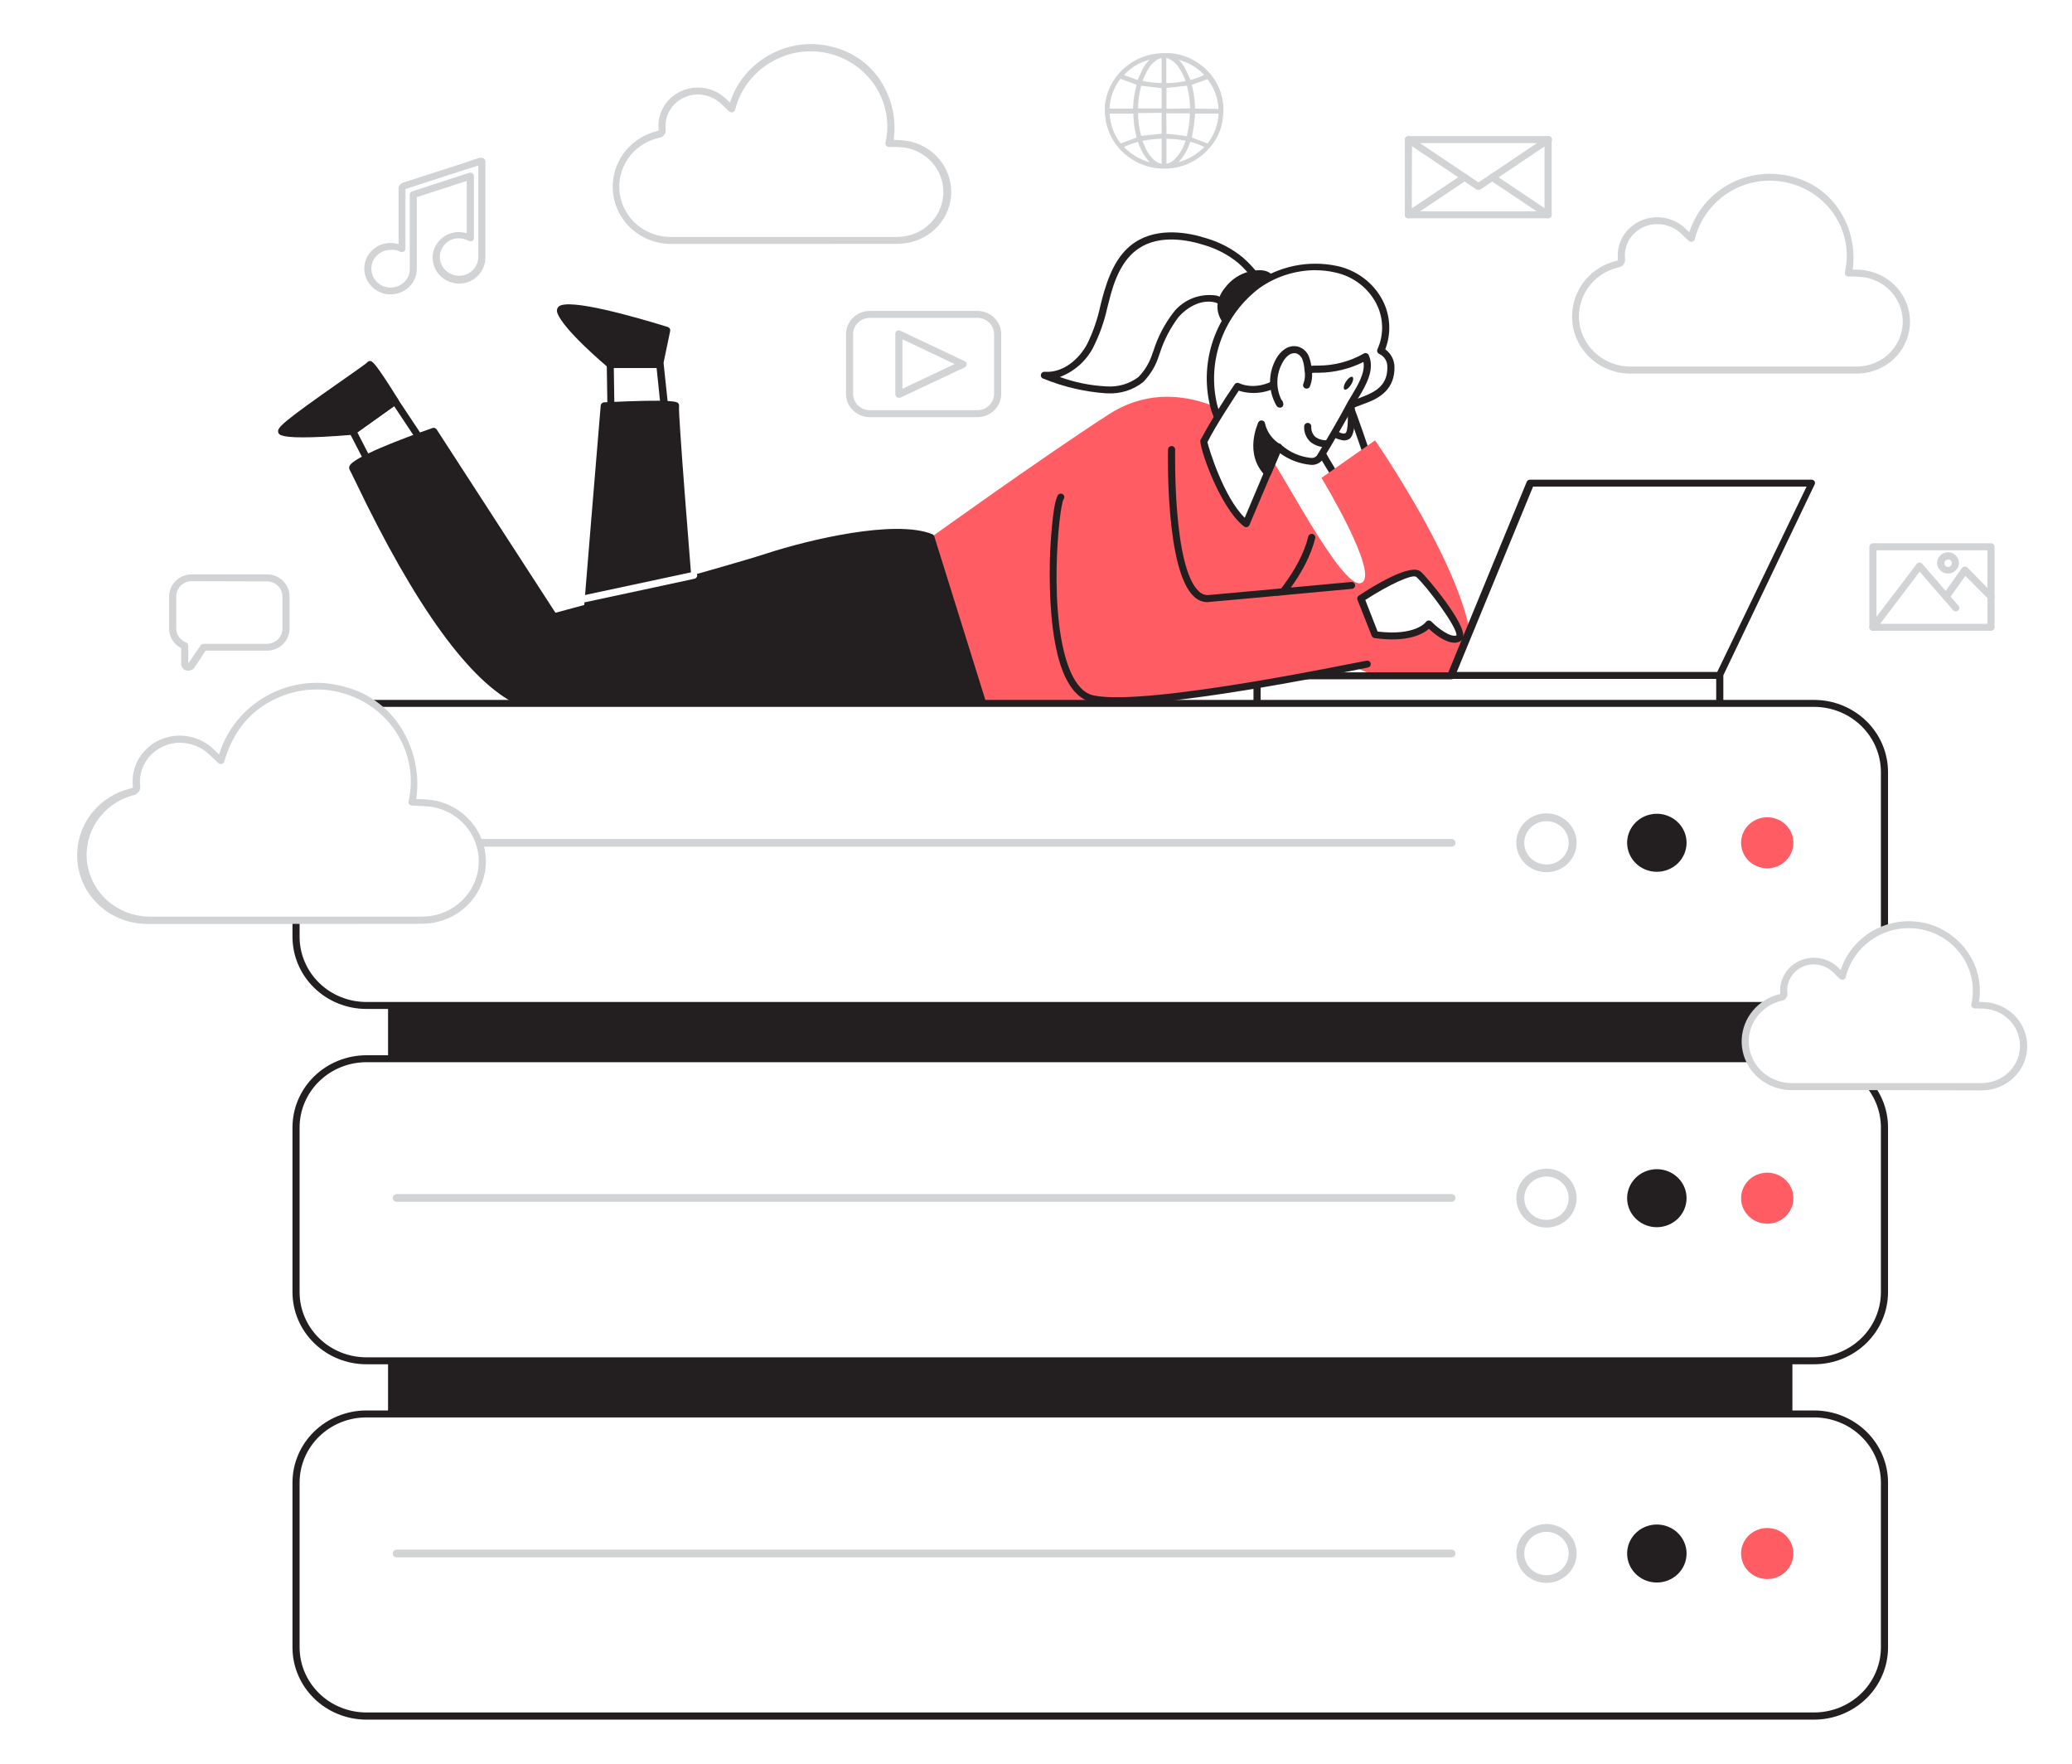 <svg width="188" height="160" viewBox="0 0 188 160" fill="none" xmlns="http://www.w3.org/2000/svg">
<g filter="url(#filter0_d)">
<path d="M48.454 34.004L48.377 29.07H52.883L53.511 35.153L48.454 34.004Z" fill="white"/>
<path d="M53.511 35.468H53.433L48.376 34.32C48.306 34.304 48.244 34.266 48.199 34.211C48.154 34.156 48.13 34.087 48.131 34.017L48.053 29.083C48.053 28.999 48.086 28.918 48.144 28.856C48.206 28.797 48.289 28.763 48.376 28.762H52.903C52.982 28.763 53.058 28.792 53.117 28.845C53.175 28.897 53.212 28.968 53.219 29.045L53.866 35.128C53.87 35.178 53.861 35.229 53.843 35.276C53.824 35.322 53.794 35.365 53.756 35.399C53.722 35.426 53.683 35.447 53.641 35.459C53.599 35.471 53.554 35.474 53.511 35.468ZM48.758 33.727L53.129 34.724L52.573 29.361H48.693L48.758 33.727Z" fill="#231F20"/>
<path d="M52.883 29.07L53.53 25.96C53.53 25.96 43.371 22.805 43.908 24.288C44.445 25.771 48.396 29.07 48.396 29.07H52.883Z" fill="#231F20"/>
<path d="M52.883 29.386H48.357C48.279 29.386 48.203 29.36 48.144 29.31C47.982 29.171 44.128 25.928 43.572 24.395C43.532 24.3 43.521 24.197 43.539 24.096C43.557 23.995 43.605 23.902 43.676 23.827C44.523 22.975 50.885 24.824 53.588 25.663C53.664 25.685 53.729 25.734 53.77 25.801C53.811 25.867 53.824 25.947 53.808 26.023L53.161 29.133C53.149 29.199 53.116 29.259 53.066 29.305C53.015 29.35 52.952 29.378 52.883 29.386ZM48.493 28.755H52.638L53.155 26.174C49.301 25 44.975 23.978 44.232 24.262C44.704 25.385 47.374 27.808 48.493 28.755Z" fill="#231F20"/>
<path d="M46.049 54.586C46.049 54.113 47.827 32.812 47.827 32.812C47.827 32.812 54.455 32.496 54.294 32.812C54.132 33.127 55.91 54.586 55.91 54.586H46.049Z" fill="#231F20"/>
<path d="M55.91 54.902H46.049C45.963 54.902 45.881 54.869 45.82 54.809C45.76 54.75 45.726 54.67 45.726 54.586C45.726 54.107 47.433 33.658 47.504 32.787C47.511 32.71 47.547 32.639 47.604 32.586C47.661 32.532 47.736 32.501 47.814 32.497C54.28 32.187 54.449 32.446 54.565 32.617C54.613 32.696 54.629 32.791 54.61 32.882C54.539 33.588 55.541 46.22 56.233 54.561C56.236 54.605 56.23 54.648 56.216 54.689C56.201 54.73 56.179 54.768 56.149 54.801C56.118 54.833 56.081 54.858 56.04 54.875C55.999 54.893 55.955 54.902 55.91 54.902ZM46.392 54.271H55.561C54.216 37.954 53.989 34.017 53.983 33.027C53.265 32.938 50.614 33.027 48.125 33.109C47.556 39.955 46.54 52.132 46.392 54.271Z" fill="#231F20"/>
<path d="M114.59 39.797C114.59 39.797 111.002 34.579 111.655 33.058C112.308 31.538 112.786 28.774 113.594 29.039C114.403 29.304 117.215 37.904 117.215 37.904L114.59 39.797Z" fill="white"/>
<path d="M114.59 40.113H114.532C114.489 40.106 114.448 40.091 114.411 40.068C114.374 40.045 114.343 40.015 114.318 39.98C113.943 39.431 110.658 34.573 111.357 32.945C111.551 32.497 111.732 31.916 111.906 31.361C112.301 30.131 112.631 29.071 113.2 28.793C113.279 28.75 113.366 28.724 113.457 28.717C113.547 28.709 113.638 28.72 113.723 28.749C114.57 29.027 116.484 34.548 117.545 37.816C117.567 37.879 117.568 37.948 117.547 38.012C117.526 38.075 117.484 38.131 117.428 38.169L114.79 40.062C114.732 40.102 114.661 40.12 114.59 40.113ZM113.478 29.311C113.213 29.349 112.747 30.812 112.527 31.519C112.346 32.093 112.159 32.686 111.952 33.16C111.544 34.106 113.335 37.33 114.667 39.33L116.846 37.766C115.56 33.847 113.963 29.664 113.478 29.311Z" fill="#231F20"/>
<path d="M31.558 36.478L28.842 32.389L25.008 35.128L27.29 39.545L31.558 36.478Z" fill="white"/>
<path d="M27.291 39.859H27.213C27.167 39.847 27.124 39.826 27.088 39.797C27.051 39.767 27.021 39.731 27 39.689L24.717 35.272C24.684 35.205 24.675 35.129 24.693 35.057C24.71 34.984 24.753 34.92 24.814 34.875L28.649 32.143C28.684 32.117 28.725 32.098 28.768 32.089C28.811 32.078 28.856 32.077 28.9 32.085C28.943 32.093 28.985 32.109 29.022 32.133C29.059 32.157 29.09 32.188 29.114 32.225L31.83 36.313C31.876 36.38 31.893 36.461 31.879 36.54C31.864 36.619 31.819 36.689 31.752 36.736L27.478 39.803C27.424 39.842 27.358 39.862 27.291 39.859ZM25.422 35.222L27.407 39.071L31.125 36.402L28.759 32.843L25.422 35.222Z" fill="#231F20"/>
<path d="M28.843 32.389C28.843 32.389 26.663 28.836 26.573 29.07C26.482 29.303 18.451 34.597 18.555 35.127C18.658 35.657 25.021 35.127 25.021 35.127L28.843 32.389Z" fill="#231F20"/>
<path d="M20.469 35.677C18.341 35.677 18.276 35.38 18.238 35.185C18.16 34.787 18.613 34.307 24.057 30.503C25.085 29.784 26.146 29.039 26.308 28.888C26.335 28.849 26.37 28.817 26.412 28.793C26.453 28.769 26.499 28.754 26.547 28.749C26.779 28.749 26.954 28.749 29.133 32.232C29.176 32.297 29.191 32.377 29.175 32.453C29.16 32.53 29.114 32.597 29.049 32.642L25.215 35.38C25.166 35.412 25.111 35.431 25.053 35.437C22.893 35.62 21.471 35.677 20.469 35.677ZM19.014 34.989C20.968 35.07 22.926 35.011 24.872 34.812L28.396 32.288C27.678 31.128 26.896 29.922 26.553 29.474C26.262 29.702 25.667 30.105 24.419 30.995C22.77 32.175 19.809 34.244 19.014 34.989Z" fill="#231F20"/>
<path d="M107.956 37.173C108.667 37.406 114.655 49.514 116.485 48.889C118.315 48.265 112.902 39.349 112.902 39.349L117.765 35.949C117.765 35.949 130.173 53.849 125.427 57.742C120.681 61.635 102.667 48.801 102.667 48.801L107.956 37.173Z" fill="#FF5C64"/>
<path d="M106.048 34.459C106.048 34.459 99.847 29.544 93.594 33.594C87.341 37.645 77.468 44.75 77.468 44.75L81.392 59.741C81.392 59.741 90.93 63.861 102.213 58.479C112.113 53.753 112.624 46.163 111.337 43.008C110.05 39.853 106.048 34.459 106.048 34.459Z" fill="#FF5C64"/>
<path d="M101.606 57.116C101.553 57.116 101.502 57.103 101.455 57.079C101.409 57.055 101.37 57.02 101.341 56.977C101.316 56.943 101.299 56.904 101.29 56.863C101.281 56.822 101.28 56.78 101.288 56.739C101.296 56.698 101.312 56.658 101.335 56.624C101.359 56.589 101.389 56.559 101.425 56.535C101.515 56.478 110.206 50.73 111.706 44.673C111.726 44.592 111.778 44.522 111.851 44.478C111.923 44.435 112.011 44.421 112.094 44.44C112.177 44.461 112.249 44.513 112.294 44.584C112.339 44.657 112.353 44.743 112.333 44.825C110.775 51.134 102.155 56.813 101.787 57.059C101.734 57.095 101.671 57.115 101.606 57.116Z" fill="#231F20"/>
<path d="M105.557 19.625C104.608 18.849 103.509 18.27 102.324 17.921C100.281 17.29 97.894 17.101 96.129 18.287C94.707 19.252 93.963 20.924 93.498 22.559C93.032 24.193 92.728 25.903 91.907 27.417C91.086 28.931 89.534 30.187 87.794 30.086C89.573 30.801 91.457 31.233 93.375 31.367C94.504 31.452 95.626 31.121 96.517 30.439C97.161 29.786 97.636 28.992 97.901 28.124C98.295 26.84 98.912 25.632 99.725 24.552C100.139 24.018 100.694 23.604 101.33 23.353C101.967 23.102 102.661 23.024 103.339 23.127C104.503 23.398 106.908 25.713 107.865 24.016C108.531 22.691 106.462 20.407 105.557 19.625Z" fill="white"/>
<path d="M93.51 31.682H93.375C91.424 31.545 89.508 31.1 87.704 30.363C87.618 30.347 87.543 30.297 87.494 30.226C87.446 30.155 87.428 30.069 87.445 29.985C87.462 29.901 87.513 29.828 87.586 29.78C87.658 29.733 87.748 29.716 87.833 29.732C89.573 29.821 90.969 28.471 91.642 27.209C92.187 26.098 92.591 24.926 92.844 23.719C92.954 23.29 93.058 22.861 93.181 22.457C93.827 20.274 94.681 18.861 95.942 18.009C98.101 16.552 100.927 17.126 102.408 17.599C103.647 17.956 104.796 18.559 105.783 19.372C106.714 20.173 108.952 22.603 108.105 24.148C108.02 24.327 107.897 24.486 107.744 24.614C107.591 24.742 107.412 24.838 107.219 24.893C106.372 25.126 105.344 24.533 104.438 24.016C104.062 23.775 103.659 23.578 103.236 23.429C101.91 23.12 100.649 23.947 99.938 24.754C99.185 25.752 98.608 26.865 98.231 28.048L98.166 28.218C97.894 29.133 97.399 29.971 96.724 30.66C95.819 31.377 94.674 31.741 93.51 31.682ZM89.165 30.199C90.513 30.691 91.931 30.978 93.368 31.051C94.416 31.134 95.458 30.832 96.291 30.206C96.895 29.584 97.338 28.832 97.584 28.01L97.649 27.846C98.042 26.587 98.657 25.404 99.466 24.35C99.917 23.769 100.522 23.32 101.216 23.049C101.91 22.779 102.666 22.699 103.404 22.817C103.892 22.98 104.357 23.203 104.787 23.48C105.544 23.909 106.482 24.451 107.063 24.287C107.169 24.255 107.266 24.201 107.348 24.129C107.431 24.057 107.497 23.969 107.542 23.871C108.13 22.792 106.288 20.666 105.356 19.864C104.438 19.108 103.367 18.547 102.214 18.218C100.837 17.782 98.244 17.239 96.31 18.546C95.179 19.309 94.371 20.615 93.802 22.64C93.685 23.061 93.575 23.482 93.472 23.902C93.197 25.163 92.762 26.386 92.178 27.543C91.54 28.758 90.468 29.703 89.165 30.199Z" fill="#231F20"/>
<path d="M106.352 20.95C105.567 21.173 104.884 21.649 104.412 22.3C104.057 22.711 103.832 23.213 103.765 23.745C103.756 24.069 103.823 24.39 103.962 24.683C104.101 24.976 104.308 25.234 104.567 25.436C104.785 25.634 105.071 25.744 105.369 25.745C105.615 25.709 105.849 25.614 106.048 25.468C107.496 24.503 110.186 20.029 106.352 20.95Z" fill="#231F20"/>
<path d="M105.337 26.061C104.98 26.045 104.639 25.909 104.373 25.676C104.076 25.443 103.839 25.145 103.681 24.806C103.523 24.468 103.448 24.098 103.461 23.726C103.516 23.132 103.755 22.569 104.147 22.111C104.674 21.395 105.436 20.876 106.307 20.641C107.8 20.281 108.356 20.736 108.563 21.177C109.132 22.439 107.373 24.963 106.274 25.727C106.028 25.907 105.739 26.022 105.434 26.061H105.337ZM106.429 21.253C105.712 21.468 105.09 21.912 104.664 22.515C104.357 22.875 104.162 23.312 104.102 23.777C104.096 24.05 104.155 24.321 104.274 24.568C104.393 24.815 104.568 25.032 104.787 25.203C104.944 25.346 105.148 25.431 105.363 25.443C105.55 25.411 105.726 25.333 105.873 25.215C106.837 24.584 108.318 22.275 107.936 21.43C107.742 21.001 106.908 21.133 106.429 21.247V21.253Z" fill="#231F20"/>
<path d="M106.676 36.282C105.906 36.357 105.137 36.086 104.309 35.14C103.651 34.337 103.207 33.387 103.016 32.376C102.626 30.432 102.799 28.421 103.515 26.568C104.231 24.714 105.462 23.092 107.07 21.883C110.368 19.486 116.084 19.359 118.159 23.398C118.504 24.082 118.693 24.832 118.71 25.595C118.728 26.358 118.576 27.115 118.263 27.814C118.544 27.942 118.781 28.148 118.944 28.406C119.108 28.664 119.19 28.962 119.181 29.265C119.226 30.818 118.36 31.638 116.989 32.18C114.745 33.07 112.404 33.739 110.2 34.704C108.926 35.31 107.801 36.168 106.676 36.282Z" fill="white"/>
<path d="M106.437 36.61C105.969 36.587 105.514 36.461 105.103 36.243C104.692 36.025 104.337 35.719 104.063 35.349C103.371 34.514 102.906 33.522 102.712 32.465C102.3 30.462 102.474 28.387 103.212 26.476C103.951 24.565 105.225 22.895 106.889 21.657C107.938 20.91 109.137 20.387 110.407 20.122C111.677 19.857 112.99 19.855 114.261 20.117C115.159 20.301 116.003 20.68 116.731 21.227C117.459 21.773 118.051 22.472 118.464 23.272C118.81 23.954 119.008 24.698 119.047 25.457C119.086 26.217 118.965 26.977 118.69 27.689C118.946 27.874 119.154 28.114 119.299 28.391C119.444 28.668 119.521 28.974 119.524 29.285C119.569 31.291 118.179 32.08 117.125 32.497C116.2 32.862 115.243 33.203 114.319 33.525C113.025 33.986 111.635 34.465 110.349 35.039C109.935 35.229 109.527 35.449 109.139 35.67C108.402 36.143 107.575 36.469 106.708 36.629L106.437 36.61ZM112.385 20.508C110.55 20.513 108.763 21.08 107.277 22.13C105.725 23.307 104.537 24.88 103.843 26.675C103.149 28.47 102.977 30.417 103.346 32.301C103.518 33.262 103.934 34.167 104.555 34.932C105.447 35.954 106.171 36.005 106.643 35.961C107.422 35.808 108.163 35.508 108.823 35.077C109.223 34.863 109.637 34.636 110.077 34.446C111.37 33.859 112.767 33.38 114.099 32.913C115.017 32.591 115.968 32.282 116.886 31.891C118.308 31.329 118.903 30.547 118.877 29.279C118.884 29.039 118.821 28.803 118.695 28.597C118.569 28.392 118.385 28.225 118.166 28.118C118.124 28.103 118.086 28.079 118.053 28.049C118.021 28.018 117.996 27.982 117.979 27.941C117.961 27.901 117.952 27.858 117.952 27.815C117.952 27.771 117.961 27.729 117.979 27.689C118.275 27.034 118.42 26.324 118.403 25.609C118.386 24.893 118.208 24.19 117.882 23.55C117.511 22.831 116.98 22.203 116.328 21.711C115.675 21.22 114.918 20.878 114.112 20.71C113.546 20.581 112.967 20.516 112.385 20.515V20.508Z" fill="#231F20"/>
<path d="M115.489 31.834C115.489 31.834 115.844 35.203 115.217 35.538C114.59 35.872 113.607 34.945 113.607 34.945" fill="white"/>
<path d="M114.913 35.954C114.33 35.873 113.79 35.605 113.381 35.19C113.351 35.162 113.327 35.127 113.311 35.089C113.294 35.051 113.286 35.011 113.286 34.97C113.286 34.928 113.294 34.888 113.311 34.85C113.327 34.812 113.351 34.778 113.381 34.749C113.411 34.719 113.447 34.696 113.486 34.68C113.525 34.664 113.568 34.655 113.61 34.655C113.653 34.655 113.695 34.664 113.735 34.68C113.774 34.696 113.81 34.719 113.84 34.749C114.17 35.058 114.784 35.449 115.069 35.298C115.353 35.146 115.347 33.506 115.178 31.897C115.17 31.813 115.196 31.73 115.25 31.665C115.305 31.599 115.384 31.558 115.469 31.55C115.555 31.541 115.641 31.567 115.708 31.62C115.774 31.673 115.816 31.75 115.825 31.834C115.967 33.171 116.097 35.462 115.385 35.847C115.241 35.923 115.078 35.96 114.913 35.954Z" fill="#231F20"/>
<path d="M106.061 43.526C103.766 41.69 102.181 36.175 102.181 36.068C103.119 34.346 104.146 32.672 105.259 31.052C105.259 31.052 107.096 32.005 109.339 30.421C111.583 28.837 113.685 30.232 116.866 28.377C117.513 29.784 116.219 31.437 115.573 32.61C114.713 34.27 113.743 35.898 112.773 37.513C112.126 38.535 109.346 37.134 109.023 36.566C108.285 38.27 108.285 38.27 106.061 43.526Z" fill="white"/>
<path d="M106.061 43.822C105.988 43.821 105.917 43.797 105.86 43.752C103.571 41.929 101.728 36.301 101.922 35.916C102.864 34.182 103.898 32.497 105.02 30.868C105.064 30.802 105.131 30.756 105.209 30.737C105.288 30.718 105.37 30.729 105.44 30.767C105.511 30.799 107.141 31.6 109.177 30.136C110.2 29.472 111.409 29.133 112.637 29.165C114.075 29.161 115.487 28.787 116.73 28.079C116.769 28.055 116.814 28.039 116.86 28.033C116.906 28.027 116.953 28.031 116.998 28.045C117.042 28.059 117.083 28.082 117.117 28.113C117.151 28.144 117.178 28.182 117.195 28.224C117.771 29.543 116.924 30.969 116.239 32.111C116.109 32.332 115.98 32.54 115.876 32.742C114.971 34.402 114.014 36.048 113.044 37.651C112.922 37.83 112.752 37.972 112.552 38.063C112.353 38.155 112.132 38.191 111.913 38.168C110.901 38.069 109.937 37.701 109.126 37.102L106.365 43.626C106.346 43.672 106.316 43.713 106.278 43.746C106.239 43.779 106.194 43.803 106.145 43.816L106.061 43.822ZM102.55 36.099C102.692 36.73 104.024 41.096 105.938 42.97C107.988 38.124 108.007 38.08 108.718 36.427C108.741 36.372 108.779 36.324 108.828 36.289C108.877 36.255 108.936 36.234 108.996 36.231C109.056 36.226 109.117 36.238 109.17 36.266C109.223 36.294 109.266 36.337 109.294 36.389C110.026 37.032 110.947 37.434 111.926 37.538C112.03 37.555 112.137 37.544 112.236 37.508C112.335 37.471 112.422 37.41 112.488 37.329C113.458 35.739 114.428 34.092 115.301 32.446L115.676 31.815C116.226 30.9 116.885 29.789 116.711 28.837C115.463 29.463 114.084 29.797 112.682 29.814C111.569 29.778 110.471 30.078 109.54 30.673C108.97 31.129 108.292 31.439 107.568 31.573C106.844 31.708 106.096 31.663 105.395 31.442C104.916 32.181 103.293 34.629 102.55 36.118V36.099Z" fill="#231F20"/>
<path d="M113.419 36.25C113.196 36.274 112.97 36.251 112.758 36.182C112.545 36.113 112.349 36 112.185 35.851C112.021 35.702 111.891 35.52 111.805 35.318C111.719 35.116 111.678 34.898 111.686 34.679" fill="white"/>
<path d="M113.316 36.572C112.789 36.58 112.276 36.4 111.874 36.067C111.689 35.886 111.545 35.669 111.451 35.43C111.357 35.191 111.317 34.935 111.331 34.679C111.333 34.596 111.367 34.517 111.427 34.458C111.488 34.399 111.569 34.365 111.654 34.364C111.741 34.365 111.823 34.4 111.883 34.46C111.944 34.52 111.978 34.601 111.978 34.685C111.965 34.853 111.988 35.022 112.046 35.181C112.104 35.339 112.195 35.484 112.314 35.607C112.613 35.837 112.987 35.953 113.368 35.935C113.454 35.929 113.538 35.957 113.603 36.012C113.668 36.067 113.708 36.145 113.714 36.228C113.72 36.312 113.691 36.394 113.635 36.458C113.579 36.521 113.499 36.56 113.413 36.566L113.316 36.572Z" fill="#231F20"/>
<path d="M109.017 36.566C108.624 36.338 108.283 36.033 108.016 35.67C107.749 35.308 107.561 34.895 107.465 34.459C107.465 34.459 106.171 37.046 108.014 38.914L109.017 36.566Z" fill="#231F20"/>
<path d="M108.014 39.229C107.926 39.227 107.842 39.19 107.781 39.128C105.841 37.128 107.135 34.434 107.167 34.32C107.198 34.258 107.249 34.208 107.312 34.176C107.375 34.144 107.446 34.133 107.516 34.144C107.585 34.156 107.649 34.189 107.696 34.239C107.744 34.289 107.774 34.353 107.781 34.421C107.871 34.813 108.041 35.182 108.281 35.507C108.521 35.833 108.826 36.107 109.178 36.314C109.244 36.353 109.294 36.414 109.319 36.486C109.344 36.557 109.342 36.635 109.314 36.705L108.318 39.053C108.297 39.101 108.264 39.143 108.222 39.176C108.181 39.209 108.131 39.232 108.079 39.242L108.014 39.229ZM107.464 35.444C107.333 35.924 107.306 36.426 107.386 36.917C107.465 37.408 107.648 37.877 107.924 38.295L108.615 36.674C108.15 36.35 107.758 35.935 107.464 35.456V35.444Z" fill="#231F20"/>
<path d="M115.584 30.904C115.782 30.589 115.84 30.271 115.712 30.194C115.584 30.118 115.319 30.31 115.12 30.625C114.922 30.94 114.865 31.257 114.992 31.334C115.12 31.411 115.385 31.218 115.584 30.904Z" fill="#231F20"/>
<path d="M111.564 30.944C111.742 30.503 111.789 30.022 111.7 29.556C111.682 29.192 111.608 28.832 111.48 28.49C111.416 28.319 111.314 28.163 111.181 28.036C111.047 27.908 110.887 27.811 110.71 27.752C110.55 27.713 110.382 27.709 110.22 27.738C110.057 27.767 109.902 27.83 109.766 27.922C109.499 28.112 109.278 28.358 109.12 28.641C108.759 29.252 108.569 29.945 108.569 30.651C108.569 31.356 108.759 32.049 109.12 32.66L109.081 32.509" fill="white"/>
<path d="M109.107 32.975C109.05 32.974 108.995 32.959 108.946 32.932C108.898 32.904 108.857 32.865 108.828 32.818C108.441 32.157 108.236 31.409 108.236 30.647C108.236 29.886 108.441 29.137 108.828 28.477C109.013 28.154 109.269 27.875 109.579 27.663C109.753 27.543 109.952 27.461 110.162 27.424C110.372 27.387 110.588 27.395 110.794 27.448C111.018 27.519 111.222 27.639 111.392 27.799C111.561 27.958 111.69 28.154 111.771 28.369C111.913 28.741 111.994 29.134 112.01 29.53C112.106 30.053 112.048 30.591 111.842 31.083C111.803 31.157 111.736 31.213 111.654 31.239C111.573 31.265 111.485 31.259 111.408 31.221C111.37 31.203 111.336 31.178 111.308 31.147C111.28 31.115 111.259 31.079 111.245 31.04C111.232 31 111.227 30.958 111.231 30.917C111.234 30.876 111.246 30.835 111.266 30.799C111.411 30.411 111.445 29.992 111.363 29.587C111.348 29.254 111.285 28.925 111.176 28.609C111.13 28.482 111.055 28.366 110.958 28.27C110.861 28.174 110.743 28.1 110.613 28.054C110.502 28.033 110.387 28.033 110.276 28.056C110.165 28.079 110.06 28.123 109.967 28.186C109.733 28.352 109.543 28.568 109.41 28.817C109.102 29.34 108.927 29.927 108.903 30.529C108.878 31.131 109.003 31.731 109.268 32.275C109.33 32.315 109.374 32.376 109.391 32.445L109.436 32.597C109.455 32.67 109.447 32.748 109.412 32.816C109.378 32.885 109.32 32.939 109.249 32.969C109.202 32.979 109.154 32.981 109.107 32.975Z" fill="#231F20"/>
<path d="M77.468 44.749C74.454 43.532 67.264 45.014 62.731 46.484C58.199 47.955 43.255 51.955 43.255 51.955L32.353 35.127C32.353 35.127 24.594 37.859 25.027 38.49C25.461 39.121 32.787 56.195 40.119 59.653C47.452 63.11 82.214 59.943 82.214 59.943L77.468 44.749Z" fill="#231F20"/>
<path d="M55.49 61.59C48.726 61.59 42.635 61.186 39.971 59.937C35.677 57.911 30.718 51.103 25.235 39.645C25.002 39.159 24.795 38.737 24.75 38.667C24.714 38.613 24.691 38.551 24.683 38.486C24.675 38.422 24.683 38.356 24.704 38.295C24.976 37.494 29.541 35.771 32.237 34.831C32.306 34.806 32.382 34.804 32.451 34.827C32.521 34.85 32.58 34.896 32.619 34.957L43.398 51.589C45.299 51.078 58.464 47.538 62.628 46.188C66.314 44.989 74.183 43.084 77.591 44.459C77.634 44.478 77.673 44.506 77.704 44.541C77.736 44.576 77.759 44.617 77.772 44.661L82.518 59.855C82.531 59.899 82.534 59.946 82.528 59.991C82.521 60.037 82.504 60.081 82.479 60.12C82.453 60.159 82.418 60.192 82.376 60.216C82.335 60.24 82.288 60.255 82.24 60.259C81.341 60.341 67.381 61.59 55.49 61.59ZM25.364 38.446C25.448 38.604 25.584 38.888 25.823 39.38C31.242 50.687 36.098 57.407 40.255 59.369C47.013 62.524 77.934 60 81.794 59.666L77.209 44.989C74.132 43.879 66.967 45.444 62.835 46.781C58.348 48.245 43.495 52.22 43.34 52.258C43.274 52.276 43.204 52.272 43.14 52.248C43.076 52.224 43.021 52.181 42.984 52.126L32.224 35.506C29.14 36.604 25.888 37.942 25.364 38.446Z" fill="#231F20"/>
<path d="M107.056 59.879V57.273H124.651L131.88 39.796H157.428L149.041 57.191V59.879H107.056Z" fill="white"/>
<path d="M149.041 60.228H107.057C106.971 60.226 106.89 60.192 106.83 60.134C106.77 60.075 106.735 59.995 106.733 59.912V57.306C106.733 57.223 106.767 57.142 106.828 57.083C106.889 57.024 106.971 56.991 107.057 56.991H124.412L131.525 39.709C131.548 39.651 131.589 39.601 131.642 39.566C131.695 39.531 131.758 39.513 131.822 39.514H157.37C157.424 39.514 157.477 39.527 157.524 39.552C157.572 39.578 157.612 39.614 157.641 39.659C157.667 39.705 157.68 39.757 157.68 39.81C157.68 39.863 157.667 39.915 157.641 39.961L149.365 57.262V59.881C149.369 59.925 149.364 59.969 149.35 60.011C149.336 60.053 149.313 60.092 149.282 60.124C149.252 60.157 149.214 60.183 149.173 60.201C149.132 60.219 149.087 60.228 149.041 60.228ZM107.38 59.597H148.718V57.224C148.719 57.176 148.73 57.129 148.75 57.086L156.917 40.144H132.1L124.987 57.426C124.961 57.484 124.919 57.533 124.865 57.568C124.811 57.602 124.748 57.621 124.683 57.622H107.38V59.597Z" fill="#231F20"/>
<path d="M89.275 37.512C89.275 37.512 92.192 59.394 94.235 59.924C96.278 60.454 117.06 56.208 117.06 56.208L115.644 49.116C115.644 49.116 100.727 51.703 100.973 49.116C101.218 46.529 99.304 36.78 99.304 36.78L89.275 37.512Z" fill="#FF5C64"/>
<path d="M94.338 59.887C93.595 59.903 92.852 59.846 92.12 59.717C90.672 59.414 89.611 57.975 88.965 55.426C88.201 52.341 88.201 48.423 88.273 46.347C88.273 46.296 88.473 41.299 89.068 40.832C89.133 40.789 89.212 40.77 89.29 40.78C89.367 40.789 89.439 40.826 89.491 40.883C89.544 40.94 89.573 41.014 89.573 41.09C89.574 41.167 89.546 41.241 89.495 41.299C89.081 42.031 88.027 52.126 90.141 56.947C90.691 58.209 91.396 58.916 92.243 59.092C97.144 60.114 116.782 55.937 116.982 55.937C117.024 55.928 117.066 55.927 117.108 55.934C117.15 55.941 117.189 55.956 117.225 55.979C117.26 56.001 117.291 56.03 117.315 56.064C117.339 56.098 117.355 56.137 117.364 56.177C117.373 56.218 117.375 56.26 117.367 56.301C117.36 56.342 117.345 56.381 117.322 56.416C117.299 56.452 117.269 56.482 117.234 56.506C117.199 56.53 117.16 56.547 117.118 56.556C116.413 56.682 101.283 59.887 94.338 59.887Z" fill="#231F20"/>
<path d="M102.575 50.63C102.109 50.625 101.663 50.441 101.334 50.119C98.747 47.753 98.967 37.229 98.98 36.781C98.98 36.697 99.014 36.617 99.075 36.557C99.136 36.498 99.218 36.465 99.303 36.465C99.389 36.465 99.472 36.498 99.532 36.557C99.593 36.617 99.627 36.697 99.627 36.781C99.627 36.888 99.394 47.469 101.774 49.639C101.888 49.758 102.028 49.85 102.184 49.909C102.339 49.968 102.506 49.992 102.672 49.98C106.365 49.658 115.521 48.8 115.605 48.794C115.647 48.79 115.689 48.794 115.73 48.806C115.771 48.818 115.808 48.837 115.841 48.864C115.873 48.89 115.9 48.923 115.92 48.96C115.939 48.996 115.951 49.037 115.954 49.078C115.958 49.119 115.954 49.161 115.942 49.2C115.93 49.24 115.909 49.276 115.882 49.308C115.855 49.34 115.822 49.366 115.784 49.385C115.746 49.404 115.705 49.416 115.663 49.419C115.572 49.419 106.416 50.289 102.731 50.605L102.575 50.63Z" fill="#231F20"/>
<path d="M116.484 50.314C116.484 50.314 120.907 47.374 121.729 48.118C122.55 48.863 126.307 53.589 125.298 53.942C124.289 54.295 122.647 52.605 122.647 52.605C122.647 52.605 121.664 54.119 117.765 53.589L116.484 50.314Z" fill="white"/>
<path d="M125 54.309C124.121 54.309 123.118 53.489 122.653 53.047C122.136 53.501 120.758 54.309 117.719 53.886C117.661 53.879 117.606 53.856 117.561 53.821C117.515 53.785 117.48 53.738 117.461 53.684L116.167 50.41C116.14 50.344 116.137 50.271 116.158 50.203C116.179 50.136 116.224 50.077 116.284 50.037C117.68 49.116 121.017 47.053 121.929 47.873C122.459 48.346 126.015 52.548 125.757 53.798C125.739 53.895 125.696 53.985 125.631 54.06C125.566 54.136 125.483 54.193 125.388 54.227C125.264 54.275 125.133 54.302 125 54.309ZM122.646 52.29C122.69 52.29 122.733 52.3 122.773 52.317C122.813 52.334 122.849 52.359 122.879 52.391C123.448 52.971 124.554 53.823 125.149 53.653C125.259 52.933 122.465 49.198 121.508 48.34C121.185 48.044 119.051 49.015 116.879 50.428L117.997 53.293C121.437 53.709 122.362 52.441 122.375 52.429C122.401 52.389 122.436 52.355 122.478 52.33C122.519 52.305 122.566 52.289 122.614 52.283L122.646 52.29Z" fill="#231F20"/>
<path d="M46.049 50.63C45.963 50.639 45.877 50.615 45.81 50.562C45.742 50.51 45.699 50.433 45.69 50.349C45.68 50.266 45.705 50.182 45.759 50.116C45.813 50.05 45.892 50.008 45.978 49.999L55.871 47.885C55.912 47.877 55.955 47.877 55.997 47.885C56.039 47.893 56.078 47.908 56.114 47.931C56.149 47.954 56.18 47.984 56.203 48.018C56.227 48.052 56.244 48.091 56.252 48.132C56.27 48.213 56.254 48.297 56.208 48.367C56.162 48.436 56.089 48.486 56.007 48.504L46.146 50.624L46.049 50.63Z" fill="white"/>
<path d="M148.764 57.59H124.651C124.566 57.588 124.485 57.554 124.425 57.495C124.364 57.437 124.33 57.357 124.328 57.274C124.328 57.191 124.362 57.11 124.423 57.051C124.483 56.992 124.566 56.959 124.651 56.959H148.764C148.849 56.959 148.932 56.992 148.992 57.051C149.053 57.11 149.087 57.191 149.087 57.274C149.087 57.358 149.053 57.438 148.992 57.497C148.932 57.556 148.849 57.59 148.764 57.59Z" fill="#231F20"/>
<path d="M155.307 65.054H28.532V150.403H155.307V65.054Z" fill="#231F20"/>
<path d="M155.307 150.713H28.532C28.448 150.713 28.366 150.681 28.306 150.623C28.246 150.565 28.211 150.487 28.209 150.404V65.055C28.209 64.971 28.243 64.891 28.304 64.831C28.364 64.772 28.447 64.739 28.532 64.739H155.307C155.393 64.739 155.475 64.772 155.536 64.831C155.597 64.891 155.631 64.971 155.631 65.055V150.404C155.631 150.445 155.622 150.486 155.606 150.524C155.59 150.562 155.566 150.596 155.536 150.625C155.506 150.654 155.47 150.676 155.431 150.691C155.392 150.707 155.35 150.714 155.307 150.713ZM28.856 150.082H154.991V65.364H28.856V150.082Z" fill="#231F20"/>
<path d="M157.596 59.811H26.243C22.718 59.811 19.861 62.599 19.861 66.039V80.986C19.861 84.425 22.718 87.213 26.243 87.213H157.596C161.121 87.213 163.978 84.425 163.978 80.986V66.039C163.978 62.599 161.121 59.811 157.596 59.811Z" fill="white"/>
<path d="M157.602 87.528H26.243C24.466 87.527 22.763 86.838 21.506 85.612C20.249 84.387 19.541 82.725 19.538 80.992V66.038C19.539 64.303 20.246 62.64 21.503 61.413C22.761 60.187 24.465 59.497 26.243 59.495H157.602C159.38 59.497 161.085 60.187 162.342 61.413C163.599 62.64 164.306 64.303 164.308 66.038V80.992C164.304 82.725 163.597 84.387 162.34 85.612C161.083 86.838 159.379 87.527 157.602 87.528ZM26.243 60.126C24.637 60.128 23.096 60.751 21.961 61.859C20.825 62.968 20.186 64.471 20.184 66.038V80.992C20.186 82.559 20.825 84.061 21.961 85.168C23.097 86.275 24.637 86.897 26.243 86.897H157.602C159.208 86.896 160.747 86.273 161.882 85.166C163.018 84.059 163.658 82.558 163.661 80.992V66.038C163.659 64.471 163.021 62.968 161.885 61.859C160.749 60.751 159.209 60.128 157.602 60.126H26.243Z" fill="#231F20"/>
<path d="M157.596 92.046H26.243C22.718 92.046 19.861 94.834 19.861 98.273V113.221C19.861 116.66 22.718 119.448 26.243 119.448H157.596C161.121 119.448 163.978 116.66 163.978 113.221V98.273C163.978 94.834 161.121 92.046 157.596 92.046Z" fill="white"/>
<path d="M157.602 119.763H26.243C24.466 119.762 22.763 119.073 21.506 117.847C20.249 116.622 19.541 114.96 19.538 113.227V98.273C19.539 96.538 20.246 94.875 21.503 93.648C22.761 92.421 24.465 91.732 26.243 91.73H157.602C159.38 91.732 161.085 92.421 162.342 93.648C163.599 94.875 164.306 96.538 164.308 98.273V113.227C164.304 114.96 163.597 116.622 162.34 117.847C161.083 119.073 159.379 119.762 157.602 119.763ZM26.243 92.361C24.637 92.362 23.096 92.986 21.961 94.094C20.825 95.203 20.186 96.706 20.184 98.273V113.227C20.186 114.793 20.825 116.296 21.961 117.403C23.097 118.51 24.637 119.132 26.243 119.132H157.602C159.208 119.131 160.747 118.508 161.882 117.401C163.018 116.294 163.658 114.793 163.661 113.227V98.273C163.658 96.706 163.018 95.204 161.883 94.096C160.747 92.988 159.208 92.364 157.602 92.361H26.243Z" fill="#231F20"/>
<path d="M157.596 124.288H26.243C22.718 124.288 19.861 127.076 19.861 130.516V145.463C19.861 148.902 22.718 151.69 26.243 151.69H157.596C161.121 151.69 163.978 148.902 163.978 145.463V130.516C163.978 127.076 161.121 124.288 157.596 124.288Z" fill="white"/>
<path d="M157.602 152H26.243C24.466 151.998 22.763 151.309 21.506 150.084C20.249 148.859 19.541 147.197 19.538 145.463V130.51C19.536 129.649 19.708 128.797 20.044 128.002C20.38 127.207 20.874 126.484 21.497 125.875C22.12 125.266 22.86 124.783 23.674 124.453C24.488 124.124 25.361 123.954 26.243 123.954H157.602C159.38 123.954 161.084 124.642 162.342 125.868C163.599 127.094 164.306 128.756 164.308 130.491V145.444C164.309 146.304 164.136 147.156 163.799 147.951C163.463 148.746 162.969 149.469 162.346 150.077C161.724 150.686 160.984 151.169 160.17 151.499C159.356 151.829 158.484 151.999 157.602 152ZM26.243 124.585C24.637 124.585 23.097 125.207 21.961 126.314C20.825 127.422 20.186 128.924 20.184 130.491V145.444C20.186 147.011 20.825 148.513 21.961 149.621C23.097 150.728 24.637 151.35 26.243 151.35H157.602C159.208 151.348 160.747 150.726 161.882 149.619C163.018 148.512 163.658 147.011 163.661 145.444V130.491C163.658 128.924 163.018 127.423 161.882 126.316C160.747 125.209 159.208 124.587 157.602 124.585H26.243Z" fill="#231F20"/>
<path d="M124.651 72.808H28.952C28.865 72.797 28.786 72.755 28.728 72.69C28.67 72.626 28.638 72.543 28.638 72.458C28.638 72.372 28.67 72.29 28.728 72.225C28.786 72.161 28.865 72.119 28.952 72.108H124.651C124.702 72.101 124.754 72.105 124.804 72.12C124.853 72.134 124.899 72.159 124.938 72.192C124.977 72.225 125.008 72.266 125.029 72.312C125.05 72.358 125.061 72.407 125.061 72.458C125.061 72.508 125.05 72.558 125.029 72.604C125.008 72.65 124.977 72.691 124.938 72.724C124.899 72.757 124.853 72.782 124.804 72.796C124.754 72.811 124.702 72.815 124.651 72.808Z" fill="#D1D3D4"/>
<path d="M133.323 75.124C132.782 75.125 132.252 74.969 131.801 74.677C131.351 74.384 130.999 73.968 130.791 73.48C130.583 72.993 130.528 72.456 130.633 71.938C130.738 71.42 130.998 70.944 131.38 70.57C131.762 70.196 132.25 69.941 132.78 69.838C133.311 69.734 133.861 69.787 134.362 69.988C134.862 70.19 135.289 70.532 135.59 70.971C135.891 71.41 136.052 71.927 136.052 72.455C136.052 73.162 135.764 73.839 135.253 74.34C134.741 74.84 134.047 75.122 133.323 75.124ZM133.323 70.492C132.923 70.491 132.532 70.606 132.2 70.822C131.867 71.037 131.607 71.345 131.454 71.705C131.3 72.065 131.26 72.461 131.337 72.844C131.415 73.226 131.607 73.577 131.89 73.853C132.172 74.129 132.532 74.316 132.924 74.392C133.316 74.468 133.722 74.428 134.091 74.278C134.46 74.129 134.775 73.876 134.996 73.551C135.218 73.226 135.335 72.845 135.334 72.455C135.332 71.935 135.12 71.437 134.743 71.069C134.366 70.701 133.856 70.494 133.323 70.492Z" fill="#D1D3D4"/>
<path d="M143.332 74.771C144.642 74.771 145.705 73.734 145.705 72.456C145.705 71.177 144.642 70.14 143.332 70.14C142.021 70.14 140.959 71.177 140.959 72.456C140.959 73.734 142.021 74.771 143.332 74.771Z" fill="#231F20"/>
<path d="M143.332 75.086C142.799 75.086 142.277 74.932 141.834 74.643C141.391 74.354 141.045 73.943 140.841 73.462C140.637 72.981 140.583 72.452 140.687 71.942C140.791 71.432 141.048 70.963 141.425 70.595C141.802 70.227 142.283 69.976 142.806 69.875C143.329 69.773 143.871 69.825 144.364 70.025C144.857 70.224 145.278 70.561 145.574 70.994C145.87 71.426 146.028 71.935 146.028 72.455C146.028 73.153 145.744 73.822 145.239 74.316C144.733 74.809 144.047 75.086 143.332 75.086ZM143.332 70.455C142.925 70.455 142.527 70.573 142.189 70.794C141.851 71.014 141.587 71.328 141.432 71.695C141.276 72.062 141.236 72.466 141.316 72.855C141.396 73.245 141.592 73.602 141.88 73.883C142.169 74.163 142.536 74.354 142.935 74.43C143.334 74.507 143.748 74.466 144.123 74.314C144.499 74.161 144.82 73.903 145.045 73.572C145.27 73.241 145.39 72.852 145.388 72.455C145.388 72.192 145.335 71.931 145.232 71.688C145.128 71.445 144.977 71.225 144.786 71.039C144.595 70.853 144.368 70.706 144.118 70.606C143.869 70.505 143.602 70.454 143.332 70.455Z" fill="#231F20"/>
<path d="M153.348 74.771C154.658 74.771 155.721 73.734 155.721 72.456C155.721 71.177 154.658 70.14 153.348 70.14C152.037 70.14 150.975 71.177 150.975 72.456C150.975 73.734 152.037 74.771 153.348 74.771Z" fill="#FF5C64"/>
<path d="M124.651 105.025H28.952C28.865 105.014 28.786 104.972 28.728 104.907C28.67 104.843 28.638 104.76 28.638 104.675C28.638 104.589 28.67 104.507 28.728 104.442C28.786 104.378 28.865 104.336 28.952 104.325H124.651C124.702 104.318 124.754 104.322 124.804 104.336C124.853 104.351 124.899 104.376 124.938 104.409C124.977 104.442 125.008 104.483 125.029 104.529C125.05 104.575 125.061 104.624 125.061 104.675C125.061 104.725 125.05 104.775 125.029 104.821C125.008 104.867 124.977 104.908 124.938 104.941C124.899 104.974 124.853 104.999 124.804 105.013C124.754 105.028 124.702 105.032 124.651 105.025Z" fill="#D1D3D4"/>
<path d="M133.323 107.36C132.781 107.361 132.252 107.205 131.801 106.912C131.35 106.62 130.998 106.203 130.791 105.715C130.583 105.227 130.528 104.69 130.633 104.172C130.739 103.653 130.999 103.177 131.382 102.803C131.765 102.43 132.253 102.175 132.784 102.073C133.316 101.97 133.866 102.023 134.366 102.226C134.866 102.429 135.293 102.772 135.593 103.212C135.893 103.652 136.053 104.169 136.052 104.697C136.05 105.403 135.762 106.079 135.25 106.578C134.739 107.077 134.046 107.358 133.323 107.36ZM133.323 102.728C132.924 102.727 132.533 102.842 132.2 103.057C131.868 103.273 131.608 103.58 131.454 103.939C131.301 104.299 131.26 104.695 131.337 105.077C131.414 105.459 131.606 105.811 131.888 106.087C132.169 106.363 132.529 106.551 132.92 106.627C133.312 106.704 133.718 106.665 134.087 106.516C134.456 106.368 134.771 106.115 134.993 105.791C135.215 105.467 135.334 105.087 135.334 104.697C135.334 104.176 135.122 103.676 134.745 103.307C134.368 102.938 133.857 102.73 133.323 102.728Z" fill="#D1D3D4"/>
<path d="M143.332 107.012C144.642 107.012 145.705 105.976 145.705 104.697C145.705 103.418 144.642 102.381 143.332 102.381C142.021 102.381 140.959 103.418 140.959 104.697C140.959 105.976 142.021 107.012 143.332 107.012Z" fill="#231F20"/>
<path d="M143.332 107.328C142.799 107.328 142.277 107.174 141.834 106.885C141.391 106.596 141.045 106.185 140.841 105.704C140.637 105.223 140.583 104.694 140.687 104.184C140.791 103.673 141.048 103.205 141.425 102.837C141.802 102.469 142.283 102.218 142.806 102.117C143.329 102.015 143.871 102.067 144.364 102.266C144.857 102.465 145.278 102.803 145.574 103.235C145.87 103.668 146.028 104.177 146.028 104.697C146.027 105.394 145.742 106.063 145.237 106.556C144.731 107.049 144.047 107.326 143.332 107.328ZM143.332 102.691C142.925 102.691 142.528 102.808 142.19 103.029C141.851 103.249 141.588 103.563 141.432 103.929C141.277 104.296 141.236 104.699 141.315 105.089C141.395 105.478 141.59 105.835 141.878 106.116C142.166 106.396 142.532 106.588 142.931 106.665C143.33 106.742 143.743 106.703 144.119 106.551C144.495 106.399 144.816 106.142 145.042 105.812C145.268 105.482 145.388 105.094 145.388 104.697C145.388 104.165 145.172 103.655 144.786 103.278C144.4 102.902 143.877 102.691 143.332 102.691Z" fill="#231F20"/>
<path d="M153.348 107.012C154.658 107.012 155.721 105.976 155.721 104.697C155.721 103.418 154.658 102.381 153.348 102.381C152.037 102.381 150.975 103.418 150.975 104.697C150.975 105.976 152.037 107.012 153.348 107.012Z" fill="#FF5C64"/>
<path d="M124.651 137.279H28.952C28.865 137.268 28.786 137.226 28.728 137.162C28.67 137.097 28.638 137.015 28.638 136.929C28.638 136.844 28.67 136.761 28.728 136.697C28.786 136.632 28.865 136.59 28.952 136.579H124.651C124.702 136.572 124.754 136.576 124.804 136.591C124.853 136.605 124.899 136.63 124.938 136.663C124.977 136.696 125.008 136.737 125.029 136.783C125.05 136.829 125.061 136.879 125.061 136.929C125.061 136.98 125.05 137.029 125.029 137.075C125.008 137.121 124.977 137.162 124.938 137.195C124.899 137.228 124.853 137.253 124.804 137.268C124.754 137.282 124.702 137.286 124.651 137.279Z" fill="#D1D3D4"/>
<path d="M133.323 139.596C132.781 139.597 132.252 139.441 131.801 139.148C131.35 138.856 130.998 138.439 130.791 137.951C130.583 137.463 130.528 136.926 130.633 136.408C130.739 135.889 130.999 135.413 131.382 135.039C131.765 134.666 132.253 134.411 132.784 134.309C133.316 134.206 133.866 134.259 134.366 134.462C134.866 134.665 135.293 135.008 135.593 135.448C135.893 135.888 136.053 136.405 136.052 136.933C136.05 137.639 135.762 138.315 135.25 138.814C134.739 139.313 134.046 139.594 133.323 139.596ZM133.323 134.964C132.924 134.963 132.533 135.078 132.2 135.293C131.868 135.509 131.608 135.816 131.454 136.175C131.301 136.535 131.26 136.931 131.337 137.313C131.414 137.695 131.606 138.047 131.888 138.323C132.169 138.599 132.529 138.787 132.92 138.863C133.312 138.94 133.718 138.901 134.087 138.752C134.456 138.603 134.771 138.351 134.993 138.027C135.215 137.703 135.334 137.323 135.334 136.933C135.334 136.412 135.122 135.912 134.745 135.543C134.368 135.174 133.857 134.966 133.323 134.964Z" fill="#D1D3D4"/>
<path d="M143.332 139.248C144.642 139.248 145.705 138.212 145.705 136.933C145.705 135.654 144.642 134.617 143.332 134.617C142.021 134.617 140.959 135.654 140.959 136.933C140.959 138.212 142.021 139.248 143.332 139.248Z" fill="#231F20"/>
<path d="M143.332 139.563C142.799 139.563 142.277 139.409 141.834 139.12C141.391 138.831 141.045 138.42 140.841 137.939C140.637 137.458 140.583 136.929 140.687 136.419C140.791 135.909 141.048 135.44 141.425 135.072C141.802 134.704 142.283 134.453 142.806 134.352C143.329 134.25 143.871 134.302 144.364 134.501C144.857 134.701 145.278 135.038 145.574 135.47C145.87 135.903 146.028 136.412 146.028 136.932C146.028 137.63 145.744 138.299 145.239 138.793C144.733 139.286 144.047 139.563 143.332 139.563ZM143.332 134.926C142.925 134.926 142.528 135.043 142.19 135.264C141.851 135.484 141.588 135.798 141.432 136.164C141.277 136.531 141.236 136.934 141.315 137.324C141.395 137.713 141.59 138.07 141.878 138.351C142.166 138.632 142.532 138.823 142.931 138.9C143.33 138.978 143.743 138.938 144.119 138.786C144.495 138.634 144.816 138.377 145.042 138.047C145.268 137.717 145.388 137.329 145.388 136.932C145.388 136.4 145.172 135.89 144.786 135.513C144.4 135.137 143.877 134.926 143.332 134.926Z" fill="#231F20"/>
<path d="M153.348 139.248C154.658 139.248 155.721 138.212 155.721 136.933C155.721 135.654 154.658 134.617 153.348 134.617C152.037 134.617 150.975 135.654 150.975 136.933C150.975 138.212 152.037 139.248 153.348 139.248Z" fill="#FF5C64"/>
<path d="M146.429 17.644C146.17 17.398 145.95 17.209 145.743 17.013C145.277 16.54 144.673 16.217 144.013 16.089C143.353 15.96 142.668 16.032 142.051 16.294C141.43 16.555 140.909 17.001 140.561 17.567C140.213 18.133 140.056 18.791 140.111 19.448C140.111 19.777 140.027 19.878 139.723 19.947C138.532 20.236 137.492 20.943 136.8 21.933C136.109 22.923 135.815 24.127 135.975 25.315C136.135 26.503 136.737 27.591 137.667 28.374C138.597 29.156 139.789 29.577 141.017 29.556C147.806 29.556 154.591 29.556 161.372 29.556C161.634 29.556 161.895 29.537 162.154 29.5C163.183 29.309 164.112 28.776 164.783 27.992C165.455 27.208 165.826 26.221 165.836 25.199C165.845 24.177 165.491 23.184 164.834 22.389C164.177 21.593 163.257 21.045 162.232 20.837C161.734 20.761 161.223 20.767 160.713 20.736C161.105 18.962 160.794 17.108 159.841 15.55C158.888 13.991 157.365 12.843 155.578 12.338C153.987 11.886 152.285 11.987 150.761 12.621C149.689 13.073 148.739 13.761 147.987 14.633C147.235 15.505 146.701 16.536 146.429 17.644Z" fill="white"/>
<path d="M149.035 29.891H141.024C140.296 29.903 139.573 29.769 138.901 29.496C138.228 29.223 137.621 28.818 137.117 28.306C136.612 27.794 136.222 27.185 135.969 26.519C135.717 25.852 135.608 25.142 135.65 24.433C135.703 23.323 136.121 22.26 136.842 21.401C137.563 20.541 138.549 19.932 139.653 19.663C139.703 19.655 139.752 19.638 139.795 19.612C139.8 19.573 139.8 19.532 139.795 19.492C139.728 18.766 139.898 18.038 140.28 17.412C140.662 16.785 141.237 16.292 141.923 16.003C142.6 15.716 143.35 15.637 144.075 15.777C144.799 15.917 145.462 16.269 145.977 16.786L146.274 17.076C146.607 16.026 147.17 15.06 147.923 14.244C148.677 13.428 149.604 12.782 150.639 12.35C152.232 11.693 154.006 11.587 155.67 12.047C159.743 13.113 161.586 17.095 161.101 20.458H161.217C161.567 20.458 161.929 20.458 162.284 20.54C163.415 20.727 164.44 21.3 165.176 22.157C165.913 23.015 166.312 24.1 166.303 25.219C166.293 26.338 165.876 27.417 165.126 28.262C164.375 29.108 163.34 29.665 162.207 29.834C161.933 29.871 161.656 29.89 161.379 29.891H149.035ZM143.352 16.331C142.948 16.33 142.55 16.412 142.181 16.571C141.619 16.811 141.149 17.217 140.837 17.733C140.524 18.248 140.386 18.846 140.442 19.442C140.459 19.538 140.456 19.637 140.432 19.732C140.409 19.827 140.365 19.916 140.304 19.994C140.244 20.071 140.167 20.136 140.079 20.183C139.992 20.23 139.895 20.259 139.795 20.268C138.683 20.542 137.713 21.204 137.069 22.13C136.425 23.056 136.153 24.18 136.303 25.289C136.453 26.398 137.015 27.415 137.883 28.146C138.751 28.877 139.864 29.271 141.011 29.253C147.8 29.253 154.585 29.253 161.366 29.253C161.613 29.251 161.859 29.235 162.103 29.203C163.083 29.056 163.977 28.574 164.625 27.843C165.274 27.112 165.636 26.18 165.645 25.213C165.654 24.246 165.311 23.307 164.676 22.564C164.042 21.822 163.157 21.323 162.181 21.158C161.848 21.116 161.514 21.091 161.179 21.082H160.687C160.642 21.08 160.597 21.067 160.557 21.047C160.516 21.026 160.481 20.997 160.453 20.962C160.425 20.926 160.405 20.886 160.394 20.842C160.383 20.799 160.382 20.754 160.39 20.71C160.674 19.493 160.61 18.223 160.204 17.039C159.799 15.855 159.067 14.803 158.09 13.997C157.113 13.192 155.928 12.664 154.664 12.471C153.4 12.278 152.106 12.429 150.923 12.905C149.894 13.333 148.982 13.992 148.261 14.827C147.54 15.662 147.03 16.651 146.772 17.713C146.758 17.765 146.729 17.813 146.689 17.851C146.649 17.888 146.6 17.915 146.546 17.928C146.492 17.942 146.435 17.943 146.38 17.93C146.326 17.917 146.276 17.89 146.235 17.852L145.996 17.631L145.55 17.208C145.262 16.927 144.919 16.705 144.541 16.554C144.164 16.404 143.759 16.328 143.352 16.331Z" fill="#D1D3D4"/>
<path d="M59.388 5.889C59.123 5.643 58.91 5.447 58.703 5.258C58.235 4.786 57.631 4.465 56.972 4.336C56.312 4.208 55.628 4.279 55.011 4.539C54.39 4.801 53.869 5.246 53.521 5.812C53.173 6.378 53.015 7.036 53.071 7.694C53.071 8.015 52.987 8.116 52.683 8.192C51.492 8.481 50.451 9.189 49.76 10.178C49.068 11.168 48.775 12.372 48.934 13.56C49.094 14.748 49.697 15.837 50.626 16.619C51.556 17.401 52.749 17.822 53.976 17.802H74.332C74.591 17.795 74.85 17.776 75.108 17.745C76.116 17.538 77.023 17.001 77.677 16.224C78.33 15.446 78.692 14.473 78.703 13.468C78.713 12.462 78.372 11.482 77.734 10.692C77.097 9.901 76.202 9.347 75.198 9.12C74.694 9.044 74.183 9.05 73.678 9.019C74.07 7.244 73.757 5.391 72.802 3.832C71.849 2.274 70.325 1.126 68.538 0.621C66.946 0.171 65.244 0.274 63.721 0.911C62.651 1.354 61.703 2.035 60.95 2.899C60.198 3.764 59.663 4.787 59.388 5.889Z" fill="white"/>
<path d="M62.266 18.13H53.983C53.255 18.141 52.532 18.006 51.86 17.733C51.188 17.46 50.581 17.055 50.076 16.543C49.571 16.031 49.18 15.423 48.927 14.757C48.673 14.091 48.563 13.381 48.603 12.672C48.657 11.561 49.075 10.496 49.798 9.636C50.52 8.776 51.507 8.165 52.612 7.895C52.662 7.884 52.709 7.868 52.755 7.845C52.755 7.845 52.755 7.845 52.755 7.725C52.688 7 52.857 6.273 53.238 5.647C53.619 5.02 54.191 4.527 54.875 4.236C55.553 3.948 56.304 3.869 57.029 4.01C57.754 4.151 58.417 4.505 58.93 5.025L59.234 5.308C59.571 4.257 60.139 3.29 60.898 2.475C61.657 1.66 62.59 1.016 63.63 0.589C65.219 -0.074 66.994 -0.181 68.655 0.286C72.735 1.352 74.578 5.334 74.086 8.69H74.203C74.562 8.696 74.92 8.724 75.276 8.772C76.409 8.956 77.438 9.528 78.177 10.386C78.915 11.243 79.316 12.331 79.306 13.451C79.296 14.572 78.876 15.652 78.121 16.497C77.367 17.342 76.328 17.896 75.192 18.06C74.92 18.096 74.645 18.117 74.371 18.123L62.266 18.13ZM56.311 4.57C55.907 4.57 55.508 4.654 55.141 4.816C54.578 5.055 54.107 5.46 53.794 5.974C53.481 6.488 53.341 7.085 53.395 7.681C53.414 7.777 53.412 7.877 53.39 7.972C53.367 8.068 53.323 8.158 53.262 8.236C53.201 8.314 53.124 8.379 53.035 8.426C52.946 8.473 52.849 8.5 52.748 8.507C51.63 8.775 50.652 9.436 50.002 10.364C49.353 11.291 49.077 12.421 49.227 13.534C49.378 14.648 49.944 15.669 50.819 16.4C51.693 17.132 52.812 17.523 53.964 17.498H74.319C74.566 17.494 74.812 17.475 75.056 17.442C76.035 17.294 76.929 16.811 77.577 16.08C78.225 15.348 78.586 14.416 78.594 13.449C78.603 12.482 78.259 11.544 77.624 10.801C76.989 10.059 76.104 9.561 75.127 9.397C74.793 9.357 74.456 9.334 74.119 9.328H73.64C73.594 9.325 73.549 9.313 73.508 9.292C73.466 9.271 73.43 9.243 73.401 9.208C73.374 9.172 73.355 9.131 73.345 9.087C73.335 9.044 73.334 8.999 73.343 8.955C73.728 7.26 73.438 5.485 72.529 3.992C71.621 2.498 70.164 1.399 68.454 0.917C66.933 0.489 65.306 0.587 63.85 1.195C62.824 1.617 61.914 2.269 61.193 3.097C60.471 3.926 59.96 4.908 59.699 5.965C59.683 6.017 59.654 6.064 59.614 6.102C59.575 6.141 59.526 6.169 59.473 6.185C59.419 6.199 59.362 6.199 59.308 6.186C59.254 6.173 59.204 6.147 59.162 6.11L58.917 5.876C58.755 5.731 58.613 5.599 58.477 5.46C57.904 4.896 57.125 4.576 56.311 4.57Z" fill="#D1D3D4"/>
<path d="M13.04 65.022C12.723 64.726 12.458 64.486 12.206 64.24C11.637 63.67 10.903 63.282 10.102 63.129C9.302 62.975 8.473 63.064 7.725 63.382C6.968 63.702 6.334 64.247 5.912 64.939C5.491 65.631 5.304 66.435 5.378 67.237C5.378 67.635 5.281 67.754 4.905 67.868C3.465 68.225 2.209 69.086 1.375 70.286C0.541 71.487 0.187 72.944 0.381 74.382C0.575 75.82 1.302 77.139 2.426 78.088C3.549 79.038 4.991 79.552 6.477 79.534C14.715 79.534 22.953 79.534 31.19 79.534C31.506 79.533 31.822 79.51 32.134 79.465C33.419 79.277 34.593 78.649 35.445 77.692C36.297 76.736 36.772 75.514 36.783 74.246C36.795 72.979 36.343 71.749 35.509 70.778C34.674 69.806 33.512 69.157 32.231 68.947C31.624 68.859 31.003 68.859 30.389 68.821C30.864 66.666 30.485 64.416 29.326 62.523C28.169 60.631 26.318 59.238 24.149 58.624C22.225 58.088 20.17 58.213 18.329 58.978C17.025 59.512 15.867 60.337 14.948 61.387C14.03 62.437 13.376 63.682 13.04 65.022Z" fill="white"/>
<path d="M16.57 79.818H6.476C5.601 79.833 4.732 79.672 3.924 79.345C3.116 79.018 2.385 78.531 1.778 77.916C1.171 77.301 0.701 76.57 0.397 75.769C0.093 74.968 -0.039 74.115 0.01 73.263C0.075 71.93 0.578 70.653 1.444 69.621C2.311 68.589 3.495 67.857 4.821 67.533C5.06 67.477 5.06 67.477 5.047 67.256C4.968 66.389 5.171 65.52 5.626 64.772C6.08 64.023 6.765 63.434 7.582 63.085C8.392 62.742 9.291 62.649 10.157 62.816C11.024 62.984 11.817 63.406 12.431 64.025C12.574 64.164 12.716 64.303 12.878 64.448C13.269 63.163 13.946 61.977 14.86 60.976C15.774 59.975 16.903 59.183 18.167 58.656C20.083 57.857 22.223 57.728 24.226 58.29C29.166 59.552 31.384 64.416 30.763 68.493H30.976C31.409 68.499 31.841 68.531 32.27 68.587C33.625 68.812 34.854 69.501 35.736 70.53C36.618 71.559 37.096 72.86 37.085 74.202C37.073 75.543 36.572 76.837 35.672 77.851C34.772 78.865 33.532 79.533 32.173 79.736C31.845 79.78 31.514 79.803 31.183 79.805L16.57 79.818ZM9.315 63.382C8.815 63.379 8.321 63.483 7.866 63.685C7.172 63.981 6.59 64.482 6.204 65.119C5.817 65.755 5.646 66.494 5.713 67.231C5.735 67.339 5.734 67.45 5.709 67.558C5.684 67.665 5.636 67.766 5.569 67.854C5.501 67.942 5.415 68.016 5.316 68.069C5.217 68.123 5.108 68.155 4.995 68.164C3.679 68.54 2.543 69.363 1.794 70.484C1.045 71.606 0.731 72.952 0.91 74.279C1.089 75.606 1.748 76.827 2.769 77.722C3.79 78.616 5.105 79.125 6.476 79.156C14.714 79.156 22.952 79.156 31.19 79.156C31.491 79.155 31.791 79.134 32.089 79.093C33.293 78.911 34.393 78.317 35.19 77.417C35.988 76.517 36.432 75.37 36.443 74.18C36.454 72.99 36.031 71.836 35.25 70.922C34.469 70.009 33.38 69.396 32.179 69.193C31.772 69.14 31.361 69.111 30.951 69.105L30.369 69.073C30.323 69.07 30.279 69.058 30.239 69.037C30.199 69.016 30.164 68.988 30.136 68.953C30.107 68.918 30.086 68.877 30.075 68.834C30.064 68.79 30.062 68.745 30.071 68.701C30.545 66.624 30.187 64.448 29.07 62.62C27.953 60.793 26.162 59.451 24.064 58.87C22.203 58.345 20.214 58.464 18.432 59.205C15.846 60.277 14.197 62.202 13.35 65.085C13.333 65.136 13.303 65.183 13.264 65.22C13.224 65.257 13.176 65.285 13.123 65.3C13.069 65.313 13.013 65.313 12.959 65.299C12.904 65.286 12.854 65.26 12.813 65.224L12.515 64.947L11.979 64.442C11.268 63.761 10.311 63.38 9.315 63.382Z" fill="#D1D3D4"/>
<path d="M81.678 33.846H71.92C71.347 33.844 70.797 33.621 70.393 33.225C69.988 32.829 69.76 32.292 69.76 31.733V26.312C69.762 25.754 69.99 25.219 70.395 24.824C70.8 24.429 71.348 24.207 71.92 24.205H81.678C82.251 24.205 82.801 24.427 83.207 24.822C83.613 25.217 83.842 25.753 83.844 26.312V31.733C83.842 32.292 83.613 32.829 83.207 33.225C82.802 33.621 82.252 33.844 81.678 33.846ZM71.92 24.836C71.722 24.836 71.525 24.874 71.341 24.948C71.158 25.023 70.991 25.131 70.85 25.268C70.71 25.406 70.598 25.568 70.522 25.747C70.446 25.927 70.407 26.119 70.407 26.312V31.733C70.407 32.125 70.566 32.501 70.85 32.779C71.133 33.057 71.518 33.214 71.92 33.215H81.678C82.081 33.215 82.467 33.059 82.752 32.781C83.037 32.503 83.197 32.126 83.197 31.733V26.312C83.195 25.92 83.035 25.545 82.75 25.268C82.465 24.991 82.079 24.836 81.678 24.836H71.92Z" fill="#D1D3D4"/>
<path d="M74.558 32.087C74.499 32.088 74.44 32.072 74.39 32.042C74.343 32.013 74.304 31.973 74.277 31.926C74.25 31.878 74.236 31.825 74.235 31.771V26.275C74.235 26.222 74.249 26.169 74.276 26.123C74.304 26.076 74.343 26.038 74.39 26.01C74.438 25.986 74.491 25.973 74.545 25.973C74.599 25.973 74.652 25.986 74.7 26.01L80.52 28.761C80.575 28.787 80.621 28.827 80.653 28.877C80.685 28.928 80.702 28.986 80.701 29.045C80.7 29.104 80.683 29.162 80.651 29.212C80.619 29.262 80.574 29.303 80.52 29.329L74.7 32.074C74.654 32.088 74.606 32.092 74.558 32.087ZM74.881 26.78V31.266L79.614 29.026L74.881 26.78Z" fill="#D1D3D4"/>
<path d="M160.157 84.538C159.937 84.336 159.756 84.172 159.582 84.002C159.192 83.6 158.686 83.325 158.131 83.212C157.576 83.1 156.999 83.155 156.478 83.371C155.953 83.592 155.513 83.969 155.22 84.448C154.928 84.927 154.797 85.484 154.848 86.04C154.848 86.317 154.777 86.399 154.525 86.462C153.521 86.704 152.644 87.298 152.06 88.131C151.477 88.964 151.229 89.977 151.363 90.978C151.498 91.978 152.005 92.895 152.789 93.553C153.573 94.211 154.578 94.564 155.611 94.545H172.74C172.956 94.546 173.173 94.531 173.387 94.501C174.273 94.364 175.08 93.926 175.666 93.263C176.252 92.6 176.577 91.756 176.585 90.881C176.593 90.005 176.282 89.156 175.708 88.483C175.135 87.811 174.335 87.358 173.451 87.207C173.031 87.144 172.604 87.15 172.158 87.125C172.488 85.631 172.225 84.071 171.423 82.76C170.62 81.448 169.336 80.483 167.832 80.058C166.493 79.678 165.06 79.763 163.778 80.298C162.878 80.681 162.082 81.264 161.453 82C160.825 82.736 160.381 83.605 160.157 84.538Z" fill="white"/>
<path d="M162.808 94.892H155.611C154.992 94.899 154.378 94.783 153.807 94.55C153.236 94.317 152.72 93.972 152.291 93.537C151.862 93.102 151.529 92.585 151.313 92.02C151.096 91.454 151.001 90.851 151.033 90.248C151.082 89.305 151.439 88.402 152.053 87.672C152.666 86.942 153.503 86.423 154.441 86.191H154.531C154.527 86.168 154.527 86.144 154.531 86.121C154.474 85.501 154.619 84.878 154.945 84.343C155.271 83.807 155.762 83.385 156.348 83.137C156.928 82.892 157.571 82.824 158.191 82.944C158.811 83.063 159.379 83.364 159.82 83.806C159.876 83.869 159.941 83.932 160.014 83.995C160.301 83.121 160.777 82.317 161.411 81.638C162.045 80.96 162.821 80.423 163.687 80.064C165.036 79.51 166.539 79.418 167.948 79.805C169.466 80.24 170.77 81.197 171.619 82.499C172.468 83.801 172.804 85.359 172.565 86.885H172.61C172.913 86.892 173.215 86.916 173.516 86.954C174.478 87.113 175.352 87.601 175.979 88.332C176.606 89.062 176.946 89.987 176.937 90.94C176.929 91.893 176.572 92.811 175.932 93.531C175.292 94.251 174.41 94.724 173.444 94.866C173.213 94.901 172.98 94.918 172.746 94.917L162.808 94.892ZM157.57 83.484C157.239 83.483 156.91 83.55 156.607 83.68C156.143 83.877 155.756 84.212 155.498 84.637C155.24 85.061 155.126 85.554 155.171 86.046C155.189 86.132 155.188 86.221 155.168 86.306C155.148 86.392 155.11 86.473 155.057 86.544C155.003 86.615 154.935 86.674 154.857 86.717C154.779 86.76 154.692 86.788 154.602 86.796C153.799 86.995 153.082 87.438 152.556 88.063C152.03 88.687 151.723 89.46 151.679 90.267C151.651 90.785 151.732 91.303 151.918 91.79C152.103 92.276 152.389 92.72 152.758 93.094C153.126 93.468 153.57 93.764 154.061 93.963C154.552 94.163 155.079 94.262 155.611 94.254H172.74C172.943 94.255 173.146 94.24 173.347 94.21C174.159 94.089 174.9 93.69 175.437 93.084C175.975 92.479 176.274 91.707 176.282 90.906C176.29 90.105 176.006 89.327 175.48 88.712C174.954 88.096 174.221 87.684 173.412 87.547C173.136 87.51 172.857 87.489 172.578 87.484H172.164C172.118 87.48 172.072 87.467 172.031 87.445C171.99 87.424 171.954 87.394 171.925 87.358C171.898 87.322 171.879 87.281 171.869 87.238C171.859 87.194 171.858 87.149 171.867 87.106C172.187 85.692 171.942 84.212 171.181 82.969C170.42 81.725 169.201 80.813 167.774 80.417C166.505 80.059 165.148 80.139 163.933 80.645C163.073 81.001 162.311 81.55 161.709 82.247C161.106 82.944 160.681 83.77 160.467 84.657C160.452 84.71 160.424 84.757 160.384 84.795C160.344 84.833 160.295 84.859 160.241 84.872C160.188 84.887 160.132 84.888 160.078 84.874C160.025 84.861 159.976 84.834 159.937 84.796L159.73 84.607L159.329 84.203C158.861 83.749 158.23 83.491 157.57 83.484Z" fill="#D1D3D4"/>
<path d="M173.651 53.223H162.937C162.851 53.223 162.769 53.19 162.708 53.131C162.648 53.072 162.614 52.991 162.614 52.908V45.601C162.614 45.517 162.648 45.437 162.708 45.378C162.769 45.319 162.851 45.286 162.937 45.286H173.651C173.737 45.286 173.819 45.319 173.88 45.378C173.941 45.437 173.975 45.517 173.975 45.601V52.908C173.975 52.991 173.941 53.072 173.88 53.131C173.819 53.19 173.737 53.223 173.651 53.223ZM163.26 52.592H173.328V45.917H163.26V52.592Z" fill="#D1D3D4"/>
<path d="M162.931 53.223C162.863 53.224 162.797 53.201 162.744 53.16C162.676 53.111 162.631 53.038 162.617 52.956C162.604 52.875 162.624 52.792 162.673 52.724L166.908 47.16C166.937 47.122 166.974 47.092 167.017 47.07C167.059 47.048 167.106 47.036 167.154 47.033C167.203 47.033 167.251 47.043 167.296 47.063C167.34 47.082 167.38 47.111 167.412 47.147L170.723 50.977C170.767 51.041 170.785 51.119 170.774 51.196C170.762 51.273 170.723 51.343 170.662 51.393C170.601 51.443 170.524 51.469 170.444 51.467C170.365 51.465 170.289 51.434 170.232 51.381L167.18 47.86L163.209 53.097C163.177 53.138 163.135 53.171 163.086 53.193C163.038 53.215 162.985 53.225 162.931 53.223Z" fill="#D1D3D4"/>
<path d="M169.565 50.447C169.506 50.445 169.449 50.428 169.4 50.398C169.35 50.367 169.31 50.324 169.283 50.274C169.256 50.223 169.243 50.166 169.246 50.109C169.249 50.052 169.268 49.996 169.3 49.949L171.013 47.532C171.041 47.494 171.077 47.463 171.118 47.44C171.159 47.417 171.205 47.404 171.253 47.4C171.301 47.396 171.35 47.403 171.396 47.419C171.441 47.435 171.483 47.461 171.518 47.494L173.884 49.911C173.917 49.94 173.944 49.975 173.962 50.015C173.981 50.054 173.991 50.097 173.991 50.14C173.992 50.184 173.984 50.227 173.967 50.267C173.949 50.307 173.924 50.343 173.892 50.373C173.86 50.403 173.822 50.426 173.78 50.441C173.738 50.456 173.694 50.463 173.649 50.46C173.605 50.458 173.562 50.446 173.522 50.427C173.482 50.407 173.447 50.38 173.419 50.346L171.324 48.239L169.837 50.333C169.803 50.371 169.761 50.401 169.714 50.421C169.667 50.441 169.616 50.45 169.565 50.447Z" fill="#D1D3D4"/>
<path d="M169.753 48.03C169.557 48.03 169.366 47.974 169.203 47.867C169.04 47.761 168.913 47.611 168.838 47.434C168.764 47.258 168.744 47.064 168.782 46.877C168.82 46.689 168.915 46.517 169.053 46.382C169.191 46.247 169.368 46.155 169.559 46.118C169.751 46.081 169.95 46.1 170.131 46.173C170.312 46.246 170.466 46.37 170.575 46.529C170.684 46.687 170.742 46.874 170.742 47.065C170.742 47.321 170.638 47.566 170.452 47.748C170.267 47.928 170.015 48.03 169.753 48.03ZM169.753 46.768C169.663 46.768 169.578 46.803 169.515 46.864C169.452 46.926 169.416 47.009 169.416 47.096C169.415 47.14 169.423 47.183 169.44 47.224C169.457 47.264 169.481 47.301 169.512 47.333C169.544 47.364 169.581 47.388 169.622 47.405C169.664 47.422 169.708 47.431 169.753 47.431C169.843 47.431 169.931 47.396 169.995 47.333C170.059 47.27 170.095 47.185 170.095 47.096C170.1 47.05 170.094 47.004 170.079 46.96C170.064 46.916 170.039 46.875 170.007 46.841C169.974 46.807 169.935 46.781 169.891 46.762C169.847 46.744 169.8 46.736 169.753 46.737V46.768Z" fill="#D1D3D4"/>
<path d="M133.465 15.802H120.791C120.705 15.802 120.623 15.769 120.562 15.71C120.502 15.65 120.468 15.57 120.468 15.486V8.666C120.468 8.582 120.502 8.502 120.562 8.443C120.623 8.384 120.705 8.35 120.791 8.35H133.465C133.55 8.35 133.633 8.384 133.693 8.443C133.754 8.502 133.788 8.582 133.788 8.666V15.486C133.788 15.57 133.754 15.65 133.693 15.71C133.633 15.769 133.55 15.802 133.465 15.802ZM121.095 15.171H133.141V8.981H121.114L121.095 15.171Z" fill="#D1D3D4"/>
<path d="M127.141 13.233C127.075 13.232 127.011 13.215 126.954 13.183L120.61 8.924C120.542 8.876 120.495 8.803 120.48 8.722C120.466 8.64 120.485 8.557 120.533 8.489C120.583 8.421 120.659 8.376 120.743 8.361C120.828 8.347 120.915 8.366 120.985 8.413L127.148 12.546L133.303 8.413C133.338 8.387 133.378 8.368 133.42 8.357C133.463 8.346 133.507 8.344 133.55 8.351C133.594 8.357 133.635 8.372 133.673 8.395C133.71 8.417 133.742 8.447 133.767 8.482C133.792 8.517 133.809 8.557 133.818 8.599C133.827 8.641 133.827 8.684 133.818 8.726C133.809 8.768 133.792 8.808 133.766 8.843C133.741 8.878 133.709 8.908 133.672 8.93L127.329 13.189C127.272 13.221 127.207 13.236 127.141 13.233Z" fill="#D1D3D4"/>
<path d="M120.791 15.802C120.739 15.801 120.688 15.788 120.641 15.764C120.595 15.74 120.556 15.705 120.526 15.663C120.502 15.629 120.485 15.591 120.476 15.55C120.467 15.51 120.466 15.468 120.474 15.428C120.482 15.387 120.498 15.349 120.522 15.314C120.545 15.28 120.575 15.25 120.61 15.227L125.706 11.814C125.777 11.767 125.865 11.75 125.949 11.765C126.034 11.78 126.109 11.827 126.158 11.896C126.183 11.93 126.2 11.969 126.209 12.01C126.218 12.051 126.219 12.093 126.211 12.134C126.203 12.175 126.187 12.214 126.164 12.249C126.14 12.284 126.11 12.314 126.074 12.338L120.992 15.745C120.933 15.784 120.863 15.804 120.791 15.802Z" fill="#D1D3D4"/>
<path d="M133.465 15.801C133.4 15.8 133.337 15.78 133.284 15.744L128.201 12.337C128.132 12.288 128.085 12.214 128.071 12.132C128.056 12.049 128.075 11.964 128.124 11.896C128.172 11.827 128.246 11.781 128.33 11.765C128.413 11.75 128.499 11.767 128.57 11.813L133.652 15.227C133.722 15.274 133.77 15.346 133.786 15.428C133.802 15.509 133.784 15.594 133.736 15.662C133.706 15.705 133.665 15.74 133.618 15.764C133.571 15.788 133.518 15.801 133.465 15.801Z" fill="#D1D3D4"/>
<path d="M28.435 22.704H28.351C28.039 22.694 27.732 22.623 27.449 22.495C27.165 22.367 26.911 22.185 26.702 21.96C26.483 21.732 26.313 21.464 26.202 21.172C26.091 20.879 26.041 20.568 26.055 20.256C26.073 19.899 26.174 19.551 26.351 19.238C26.528 18.926 26.777 18.657 27.078 18.454C27.378 18.25 27.723 18.116 28.085 18.064C28.447 18.011 28.817 18.04 29.165 18.149C29.165 16.495 29.165 14.849 29.165 13.196C29.147 13.06 29.178 12.922 29.254 12.806C29.33 12.691 29.445 12.605 29.579 12.565C31.299 12.016 33.019 11.454 34.752 10.899L36.472 10.318H36.614C36.711 10.305 36.809 10.325 36.892 10.375C36.968 10.425 37.022 10.502 37.041 10.59C37.041 10.71 37.041 10.76 37.041 10.811V12.848C37.041 15.015 37.041 17.179 37.041 19.341C37.045 19.724 36.955 20.103 36.777 20.445C36.599 20.786 36.339 21.081 36.02 21.303C35.713 21.518 35.357 21.657 34.983 21.707C34.609 21.758 34.228 21.719 33.873 21.594C33.569 21.491 33.289 21.33 33.05 21.119C32.811 20.909 32.618 20.654 32.483 20.369C32.345 20.091 32.268 19.787 32.255 19.478C32.241 19.169 32.292 18.861 32.405 18.571C32.616 18.012 33.039 17.554 33.587 17.291C34.134 17.028 34.764 16.98 35.347 17.158V12.413L30.821 13.883V16.962C30.821 18.111 30.821 19.265 30.821 20.414C30.818 20.72 30.753 21.024 30.628 21.305C30.504 21.587 30.323 21.842 30.096 22.054C29.648 22.471 29.054 22.703 28.435 22.704ZM28.435 18.666C28.086 18.668 27.746 18.771 27.458 18.962C27.235 19.109 27.049 19.305 26.917 19.534C26.785 19.763 26.709 20.019 26.695 20.281C26.683 20.512 26.719 20.742 26.8 20.959C26.881 21.176 27.006 21.374 27.167 21.543C27.319 21.707 27.504 21.84 27.709 21.933C27.915 22.026 28.137 22.078 28.364 22.086C28.601 22.096 28.838 22.058 29.061 21.976C29.283 21.893 29.486 21.768 29.657 21.606C29.823 21.454 29.955 21.27 30.046 21.066C30.136 20.862 30.182 20.642 30.18 20.42C30.18 19.272 30.18 18.123 30.18 16.975V13.656C30.181 13.591 30.203 13.527 30.242 13.474C30.281 13.421 30.337 13.381 30.4 13.36L35.573 11.675C35.622 11.66 35.674 11.657 35.724 11.664C35.774 11.672 35.822 11.691 35.864 11.719C35.906 11.749 35.94 11.788 35.963 11.833C35.987 11.878 35.999 11.927 36 11.978V17.593C36 17.645 35.987 17.695 35.962 17.74C35.938 17.785 35.902 17.824 35.858 17.852C35.811 17.875 35.759 17.887 35.706 17.887C35.653 17.887 35.601 17.875 35.554 17.852L35.302 17.751C35.086 17.663 34.854 17.618 34.62 17.618C34.385 17.618 34.154 17.663 33.937 17.751C33.726 17.844 33.535 17.977 33.378 18.143C33.22 18.308 33.098 18.504 33.019 18.716C32.936 18.927 32.898 19.152 32.907 19.378C32.916 19.603 32.972 19.825 33.071 20.029C33.17 20.236 33.311 20.422 33.485 20.575C33.66 20.728 33.864 20.845 34.086 20.919C34.345 21.01 34.622 21.039 34.895 21.002C35.167 20.966 35.427 20.866 35.651 20.71C35.886 20.547 36.078 20.33 36.209 20.078C36.339 19.826 36.405 19.547 36.401 19.265C36.401 17.103 36.401 14.941 36.401 12.779V11.012L34.914 11.486L29.786 13.151C29.786 14.855 29.786 16.54 29.786 18.199C29.786 18.281 29.786 18.357 29.786 18.445V18.565C29.785 18.615 29.771 18.665 29.746 18.709C29.721 18.753 29.685 18.79 29.642 18.817C29.598 18.845 29.549 18.861 29.497 18.866C29.446 18.87 29.394 18.862 29.346 18.843L29.204 18.786L28.997 18.71C28.816 18.666 28.628 18.651 28.441 18.666H28.435Z" fill="#D1D3D4"/>
<path d="M98.327 0.816H98.974C98.995 0.819 99.017 0.819 99.038 0.816C99.964 0.86 100.859 1.153 101.625 1.661C102.451 2.185 103.109 2.927 103.523 3.799C103.938 4.672 104.091 5.641 103.966 6.595C103.87 7.759 103.351 8.85 102.504 9.674C101.941 10.259 101.245 10.708 100.473 10.984C99.701 11.26 98.873 11.356 98.056 11.264C97.195 11.185 96.37 10.894 95.657 10.419C95.025 10.014 94.488 9.482 94.084 8.858C93.679 8.235 93.415 7.534 93.309 6.804C93.309 6.652 93.264 6.501 93.245 6.349V5.775C93.247 5.739 93.247 5.704 93.245 5.668C93.245 5.441 93.296 5.22 93.342 4.999C93.569 3.94 94.126 2.976 94.936 2.237C95.746 1.499 96.77 1.022 97.868 0.873L98.327 0.816ZM102.562 9.018C103.176 8.237 103.526 7.289 103.565 6.305H101.437C101.399 6.677 101.379 7.05 101.327 7.409C101.276 7.769 101.198 8.135 101.14 8.476L102.562 9.018ZM93.684 6.305C93.725 7.288 94.075 8.236 94.687 9.018L96.129 8.476C95.944 7.766 95.844 7.037 95.831 6.305H93.684ZM103.558 5.882C103.52 4.902 103.169 3.959 102.556 3.182L101.133 3.693C101.318 4.399 101.418 5.123 101.431 5.851L103.558 5.882ZM96.129 3.693L94.667 3.144C94.058 3.925 93.71 4.87 93.671 5.851H95.805C95.827 5.122 95.936 4.398 96.129 3.693ZM98.844 8.154C99.161 8.154 99.491 8.198 99.769 8.229C100.047 8.261 100.416 8.318 100.694 8.362C100.697 8.335 100.697 8.307 100.694 8.28C100.852 7.66 100.941 7.026 100.959 6.387C100.959 6.299 100.959 6.28 100.849 6.28C100.202 6.28 99.556 6.28 98.909 6.28H98.819L98.844 8.154ZM96.258 6.261C96.266 6.96 96.361 7.655 96.543 8.33L98.398 8.129V6.236L96.258 6.261ZM100.978 5.838C100.969 5.142 100.874 4.449 100.694 3.775L98.838 3.977V5.87L100.978 5.838ZM96.543 3.775C96.366 4.45 96.271 5.142 96.258 5.838H98.398V3.996L96.543 3.775ZM100.564 3.34C100.415 2.89 100.197 2.464 99.918 2.078C99.736 1.799 99.487 1.567 99.194 1.403C99.074 1.344 98.951 1.291 98.825 1.245V3.541C99.412 3.537 99.997 3.473 100.571 3.352L100.564 3.34ZM98.838 8.577V10.848C99.096 10.798 99.334 10.678 99.523 10.501C99.927 10.12 100.237 9.654 100.429 9.138L100.571 8.766C100.003 8.651 99.424 8.592 98.844 8.589L98.838 8.577ZM98.398 10.854V8.583C97.814 8.598 97.232 8.664 96.659 8.778C96.762 9.024 96.853 9.258 96.963 9.479C97.143 9.882 97.41 10.244 97.745 10.539C97.932 10.703 98.159 10.816 98.405 10.867L98.398 10.854ZM96.646 3.333C97.222 3.456 97.809 3.522 98.398 3.529V1.264C98.221 1.296 98.052 1.367 97.907 1.472C97.556 1.718 97.273 2.045 97.086 2.425C96.93 2.721 96.801 3.03 96.652 3.346L96.646 3.333ZM102.252 9.327C101.853 9.128 101.432 8.971 100.998 8.86C100.786 9.541 100.427 10.17 99.944 10.703C100.829 10.466 101.631 9.994 102.259 9.34L102.252 9.327ZM97.286 1.421C96.397 1.652 95.598 2.135 94.991 2.81L96.219 3.258C96.374 2.917 96.51 2.627 96.665 2.286C96.829 1.972 97.04 1.685 97.293 1.434L97.286 1.421ZM94.991 9.34C95.622 10 96.427 10.478 97.318 10.722C96.827 10.191 96.465 9.559 96.258 8.873C95.819 8.983 95.394 9.139 94.991 9.34ZM99.976 1.434C100.216 1.694 100.419 1.985 100.577 2.299C100.733 2.608 100.868 2.929 101.017 3.251C101.448 3.144 101.864 2.99 102.259 2.791C101.643 2.139 100.852 1.668 99.976 1.434Z" fill="#D1D3D4"/>
<path d="M10.104 56.832C10.04 56.842 9.974 56.842 9.91 56.832C9.77 56.794 9.647 56.711 9.562 56.596C9.476 56.482 9.433 56.343 9.438 56.201V54.8C9.107 54.632 8.831 54.378 8.638 54.066C8.445 53.755 8.344 53.398 8.345 53.034V50.106C8.345 49.577 8.56 49.069 8.943 48.694C9.326 48.319 9.846 48.108 10.388 48.106H17.223C17.767 48.106 18.288 48.316 18.672 48.692C19.057 49.067 19.273 49.575 19.273 50.106V53.034C19.271 53.563 19.054 54.07 18.67 54.444C18.286 54.818 17.766 55.027 17.223 55.027H11.656L10.653 56.548C10.594 56.637 10.512 56.709 10.416 56.759C10.32 56.808 10.213 56.834 10.104 56.832ZM10.388 48.724C10.017 48.726 9.662 48.871 9.4 49.127C9.139 49.384 8.992 49.731 8.992 50.093V53.021C8.993 53.295 9.078 53.562 9.238 53.787C9.397 54.012 9.622 54.185 9.884 54.283C9.944 54.306 9.995 54.346 10.03 54.398C10.066 54.45 10.085 54.511 10.085 54.573V56.182L11.203 54.548C11.233 54.504 11.274 54.468 11.321 54.443C11.368 54.418 11.421 54.404 11.475 54.403H17.223C17.594 54.403 17.95 54.259 18.213 54.004C18.476 53.749 18.625 53.402 18.626 53.04V50.112C18.626 49.749 18.478 49.401 18.215 49.144C17.952 48.887 17.595 48.743 17.223 48.743L10.388 48.724Z" fill="#D1D3D4"/>
</g>
<defs>
<filter id="filter0_d" x="0" y="0" width="187.937" height="160" filterUnits="userSpaceOnUse" color-interpolation-filters="sRGB">
<feFlood flood-opacity="0" result="BackgroundImageFix"/>
<feColorMatrix in="SourceAlpha" type="matrix" values="0 0 0 0 0 0 0 0 0 0 0 0 0 0 0 0 0 0 127 0"/>
<feOffset dx="7" dy="4"/>
<feGaussianBlur stdDeviation="2"/>
<feColorMatrix type="matrix" values="0 0 0 0 0 0 0 0 0 0 0 0 0 0 0 0 0 0 0.11 0"/>
<feBlend mode="normal" in2="BackgroundImageFix" result="effect1_dropShadow"/>
<feBlend mode="normal" in="SourceGraphic" in2="effect1_dropShadow" result="shape"/>
</filter>
</defs>
</svg>
